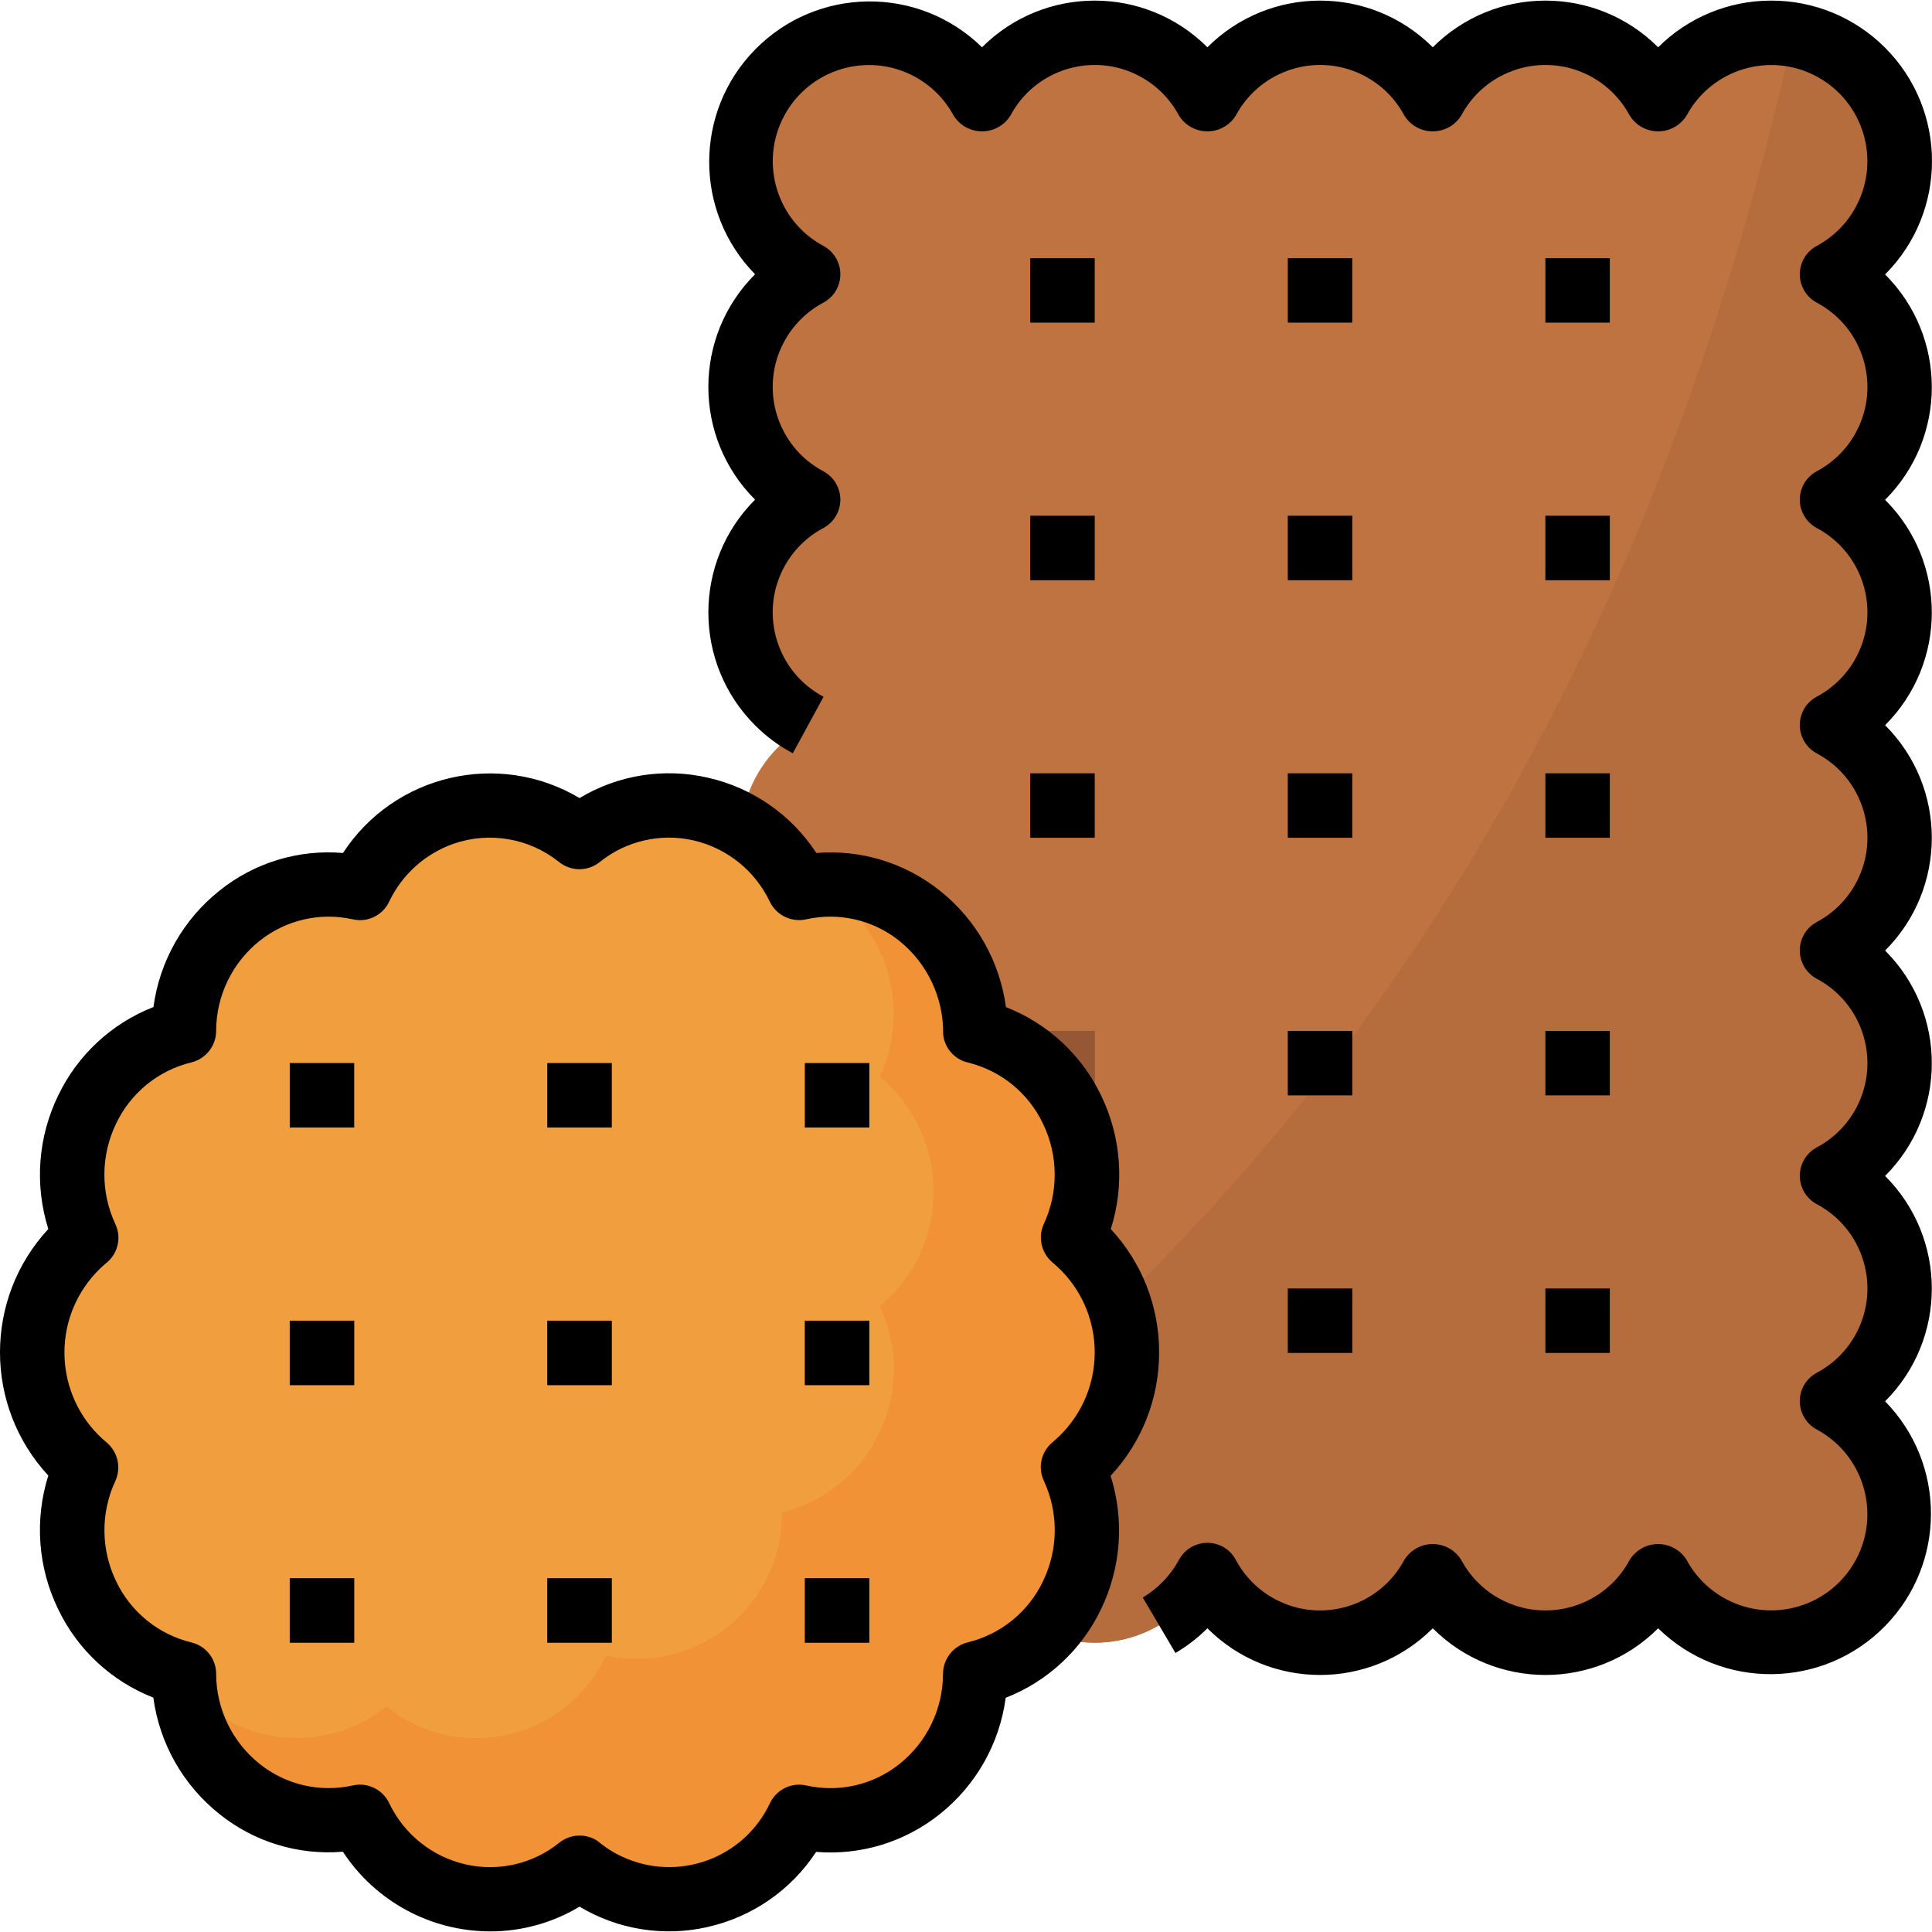 <?xml version="1.0" encoding="iso-8859-1"?>
<!-- Generator: Adobe Illustrator 19.0.0, SVG Export Plug-In . SVG Version: 6.00 Build 0)  -->
<svg version="1.1" id="Capa_1" xmlns="http://www.w3.org/2000/svg" xmlns:xlink="http://www.w3.org/1999/xlink" x="0px" y="0px"
	 viewBox="0 0 512.005 512.005" style="enable-background:new 0 0 512.005 512.005;" xml:space="preserve">
<path style="fill:#BF7341;" d="M503.423,102.551c-0.026-12.492-6.911-23.959-17.918-29.864c16.544-8.899,22.748-29.531,13.84-46.075
	s-29.531-22.748-46.075-13.84c-5.87,3.157-10.683,7.969-13.84,13.84c-8.788-16.493-29.283-22.739-45.777-13.951
	c-5.93,3.157-10.785,8.021-13.951,13.951c-8.788-16.493-29.283-22.739-45.777-13.951c-5.93,3.157-10.785,8.021-13.951,13.951
	c-8.788-16.493-29.283-22.739-45.777-13.951c-5.93,3.157-10.785,8.021-13.951,13.951c-8.899-16.544-29.531-22.748-46.075-13.84
	s-22.748,29.531-13.84,46.075c3.157,5.87,7.969,10.683,13.84,13.84c-16.493,8.788-22.739,29.283-13.951,45.777
	c3.157,5.93,8.021,10.785,13.951,13.951c-16.493,8.788-22.739,29.283-13.951,45.777c3.157,5.93,8.021,10.785,13.951,13.951
	c-16.493,8.788-22.739,29.283-13.951,45.777c3.157,5.93,8.021,10.785,13.951,13.951c-16.493,8.788-22.739,29.283-13.951,45.777
	c3.157,5.93,8.021,10.785,13.951,13.951c-16.493,8.788-22.739,29.283-13.951,45.777c3.157,5.93,8.021,10.785,13.951,13.951
	c-16.544,8.899-22.748,29.531-13.84,46.075c8.899,16.544,29.531,22.748,46.075,13.84c5.87-3.157,10.683-7.969,13.84-13.84
	c8.788,16.493,29.283,22.739,45.777,13.951c5.93-3.157,10.785-8.021,13.951-13.951c8.788,16.493,29.283,22.739,45.777,13.951
	c5.93-3.157,10.785-8.021,13.951-13.951c8.788,16.493,29.283,22.739,45.777,13.951c5.93-3.157,10.785-8.021,13.951-13.951
	c8.899,16.544,29.531,22.748,46.075,13.84c16.544-8.908,22.748-29.531,13.84-46.075c-3.157-5.87-7.969-10.683-13.84-13.84
	c16.493-8.788,22.739-29.283,13.951-45.777c-3.157-5.93-8.021-10.785-13.951-13.951c16.493-8.788,22.739-29.283,13.951-45.777
	c-3.157-5.93-8.021-10.785-13.951-13.951c16.493-8.788,22.739-29.283,13.951-45.777c-3.157-5.93-8.021-10.785-13.951-13.951
	c16.493-8.788,22.739-29.283,13.951-45.777c-3.157-5.93-8.021-10.785-13.951-13.951C496.511,126.51,503.389,115.042,503.423,102.551
	z"/>
<path style="fill:#B56D3E;" d="M503.423,102.551c-0.026-12.492-6.911-23.959-17.918-29.864c16.527-8.848,22.756-29.42,13.908-45.956
	c-4.949-9.249-13.908-15.691-24.249-17.449c-53.738,243.142-189.208,358.765-274.166,408.97
	c9.275,16.229,29.949,21.869,46.178,12.594c5.538-3.166,10.068-7.824,13.072-13.447c8.788,16.493,29.283,22.739,45.777,13.951
	c5.93-3.157,10.785-8.021,13.951-13.951c8.788,16.493,29.283,22.739,45.777,13.951c5.93-3.157,10.785-8.021,13.951-13.951
	c8.788,16.493,29.283,22.739,45.777,13.951c5.93-3.157,10.785-8.021,13.951-13.951c8.899,16.544,29.531,22.748,46.075,13.84
	c16.544-8.908,22.748-29.531,13.84-46.075c-3.157-5.87-7.969-10.683-13.84-13.84c16.493-8.788,22.739-29.283,13.951-45.777
	c-3.157-5.93-8.021-10.785-13.951-13.951c16.493-8.788,22.739-29.283,13.951-45.777c-3.157-5.93-8.021-10.785-13.951-13.951
	c16.493-8.788,22.739-29.283,13.951-45.777c-3.157-5.93-8.021-10.785-13.951-13.951c16.493-8.788,22.739-29.283,13.951-45.777
	c-3.157-5.93-8.021-10.785-13.951-13.951C496.511,126.51,503.389,115.042,503.423,102.551z"/>
<g>
	<rect x="273.037" y="68.429" style="fill:#965735;" width="17.065" height="17.065"/>
	<rect x="341.297" y="68.429" style="fill:#965735;" width="17.065" height="17.065"/>
	<rect x="409.557" y="68.429" style="fill:#965735;" width="17.065" height="17.065"/>
	<g>
		<rect id="SVGCleanerId_0" x="273.037" y="136.689" style="fill:#965735;" width="17.065" height="17.065"/>
	</g>
	<rect x="341.297" y="136.689" style="fill:#965735;" width="17.065" height="17.065"/>
	<g>
		<rect id="SVGCleanerId_1" x="409.557" y="136.689" style="fill:#965735;" width="17.065" height="17.065"/>
	</g>
	<g>
		<rect id="SVGCleanerId_0_1_" x="273.037" y="136.689" style="fill:#965735;" width="17.065" height="17.065"/>
	</g>
	<rect x="341.297" y="136.689" style="fill:#965735;" width="17.065" height="17.065"/>
	<g>
		<rect id="SVGCleanerId_1_1_" x="409.557" y="136.689" style="fill:#965735;" width="17.065" height="17.065"/>
	</g>
	<g>
		<rect id="SVGCleanerId_2" x="273.037" y="204.949" style="fill:#965735;" width="17.065" height="17.065"/>
	</g>
	<rect x="341.297" y="204.949" style="fill:#965735;" width="17.065" height="17.065"/>
	<g>
		<rect id="SVGCleanerId_3" x="409.557" y="204.949" style="fill:#965735;" width="17.065" height="17.065"/>
	</g>
	<g>
		<rect id="SVGCleanerId_2_1_" x="273.037" y="204.949" style="fill:#965735;" width="17.065" height="17.065"/>
	</g>
	<rect x="341.297" y="204.949" style="fill:#965735;" width="17.065" height="17.065"/>
	<g>
		<rect id="SVGCleanerId_3_1_" x="409.557" y="204.949" style="fill:#965735;" width="17.065" height="17.065"/>
	</g>
</g>
<rect id="SVGCleanerId_4" x="273.037" y="273.209" style="fill:#965735;" width="17.065" height="17.065"/>
<g>
	<g>
		<rect id="SVGCleanerId_5" x="341.297" y="273.209" style="fill:#965735;" width="17.065" height="17.065"/>
	</g>
	<rect x="409.557" y="273.209" style="fill:#965735;" width="17.065" height="17.065"/>
</g>
<g>
	<rect id="SVGCleanerId_4_1_" x="273.037" y="273.209" style="fill:#965735;" width="17.065" height="17.065"/>
</g>
<g>
	<g>
		<rect id="SVGCleanerId_5_1_" x="341.297" y="273.209" style="fill:#965735;" width="17.065" height="17.065"/>
	</g>
	<rect x="409.557" y="273.209" style="fill:#965735;" width="17.065" height="17.065"/>
</g>
<rect id="SVGCleanerId_6" x="273.037" y="341.469" style="fill:#965735;" width="17.065" height="17.065"/>
<g>
	<g>
		<rect id="SVGCleanerId_7" x="341.297" y="341.469" style="fill:#965735;" width="17.065" height="17.065"/>
	</g>
	<rect x="409.557" y="341.469" style="fill:#965735;" width="17.065" height="17.065"/>
</g>
<g>
	<rect id="SVGCleanerId_6_1_" x="273.037" y="341.469" style="fill:#965735;" width="17.065" height="17.065"/>
</g>
<g>
	<g>
		<rect id="SVGCleanerId_7_1_" x="341.297" y="341.469" style="fill:#965735;" width="17.065" height="17.065"/>
	</g>
	<rect x="409.557" y="341.469" style="fill:#965735;" width="17.065" height="17.065"/>
</g>
<path id="SVGCleanerId_8" style="fill:#F09E3E;" d="M284.437,388.721l-0.085,0.077l0,0c9.224,19.582,0.819,42.927-18.763,52.151
	c-2.287,1.075-4.684,1.937-7.133,2.551l0,0v0.077c0.102,21.28-17.056,38.609-38.336,38.712c-2.773,0.017-5.546-0.273-8.259-0.853
	h-0.068l0,0c-8.899,19.002-31.519,27.184-50.512,18.285c-2.747-1.288-5.324-2.893-7.688-4.795l0,0l0,0
	c-16.382,13.123-40.299,10.478-53.422-5.904c-1.869-2.338-3.456-4.881-4.727-7.585l0,0h-0.077
	c-20.811,4.445-41.289-8.814-45.734-29.625c-0.58-2.705-0.862-5.469-0.853-8.234v-0.085l0,0
	c-20.99-5.282-33.729-26.587-28.447-47.577c0.614-2.457,1.468-4.838,2.551-7.133l0,0l-0.085-0.068
	c-16.749-13.968-19.01-38.865-5.051-55.615c1.527-1.835,3.217-3.524,5.051-5.051l0.085-0.077l0,0
	c-9.224-19.582-0.828-42.927,18.754-52.151c2.278-1.075,4.65-1.928,7.09-2.543l0,0V273.2c-0.102-21.28,17.056-38.609,38.336-38.712
	c2.773-0.017,5.546,0.273,8.259,0.853h0.068l0,0c4.411-9.283,12.364-16.416,22.074-19.778c12.321-4.3,25.99-1.92,36.127,6.288l0,0
	l0,0c16.382-13.123,40.299-10.478,53.422,5.904c1.869,2.338,3.456,4.881,4.727,7.585l0,0h0.077
	c20.802-4.471,41.297,8.771,45.768,29.574c0.589,2.722,0.87,5.503,0.862,8.285v0.085l0,0c20.99,5.282,33.729,26.587,28.447,47.577
	c-0.614,2.457-1.468,4.838-2.551,7.133l0,0l0.085,0.068c16.749,13.968,19.01,38.865,5.051,55.615
	C287.952,385.505,286.263,387.194,284.437,388.721z"/>
<g>
	<path id="SVGCleanerId_8_1_" style="fill:#F09E3E;" d="M284.437,388.721l-0.085,0.077l0,0c9.224,19.582,0.819,42.927-18.763,52.151
		c-2.287,1.075-4.684,1.937-7.133,2.551l0,0v0.077c0.102,21.28-17.056,38.609-38.336,38.712c-2.773,0.017-5.546-0.273-8.259-0.853
		h-0.068l0,0c-8.899,19.002-31.519,27.184-50.512,18.285c-2.747-1.288-5.324-2.893-7.688-4.795l0,0l0,0
		c-16.382,13.123-40.299,10.478-53.422-5.904c-1.869-2.338-3.456-4.881-4.727-7.585l0,0h-0.077
		c-20.811,4.445-41.289-8.814-45.734-29.625c-0.58-2.705-0.862-5.469-0.853-8.234v-0.085l0,0
		c-20.99-5.282-33.729-26.587-28.447-47.577c0.614-2.457,1.468-4.838,2.551-7.133l0,0l-0.085-0.068
		c-16.749-13.968-19.01-38.865-5.051-55.615c1.527-1.835,3.217-3.524,5.051-5.051l0.085-0.077l0,0
		c-9.224-19.582-0.828-42.927,18.754-52.151c2.278-1.075,4.65-1.928,7.09-2.543l0,0V273.2c-0.102-21.28,17.056-38.609,38.336-38.712
		c2.773-0.017,5.546,0.273,8.259,0.853h0.068l0,0c4.411-9.283,12.364-16.416,22.074-19.778c12.321-4.3,25.99-1.92,36.127,6.288l0,0
		l0,0c16.382-13.123,40.299-10.478,53.422,5.904c1.869,2.338,3.456,4.881,4.727,7.585l0,0h0.077
		c20.802-4.471,41.297,8.771,45.768,29.574c0.589,2.722,0.87,5.503,0.862,8.285v0.085l0,0c20.99,5.282,33.729,26.587,28.447,47.577
		c-0.614,2.457-1.468,4.838-2.551,7.133l0,0l0.085,0.068c16.749,13.968,19.01,38.865,5.051,55.615
		C287.952,385.505,286.263,387.194,284.437,388.721z"/>
</g>
<path style="fill:#F09235;" d="M284.351,388.798l0.085-0.077c16.749-13.968,19.01-38.865,5.051-55.615
	c-1.527-1.834-3.217-3.524-5.051-5.051l-0.085-0.068c9.224-19.582,0.819-42.935-18.763-52.159c-2.287-1.075-4.676-1.928-7.133-2.551
	l0,0V273.2c0.051-21.331-17.201-38.661-38.524-38.712c-0.922,0-1.843,0.026-2.765,0.094c17.688,10.213,24.633,32.244,15.998,50.751
	l0.085,0.068c16.749,13.968,19.01,38.865,5.051,55.615c-1.527,1.834-3.217,3.524-5.051,5.051l-0.085,0.077l0,0
	c9.224,19.582,0.819,42.927-18.763,52.151c-2.295,1.084-4.684,1.937-7.142,2.551l0,0v0.077c0.102,21.28-17.056,38.609-38.336,38.712
	c-2.773,0.017-5.546-0.273-8.259-0.853h-0.068l0,0c-8.908,18.993-31.519,27.176-50.521,18.277c-2.739-1.288-5.324-2.893-7.679-4.795
	l0,0l0,0c-16.314,13.106-40.171,10.512-53.285-5.811c-0.06-0.068-0.111-0.145-0.171-0.213c1.323,21.186,19.565,37.295,40.751,35.973
	c1.903-0.119,3.797-0.375,5.666-0.776h0.077l0,0c8.925,18.993,31.562,27.159,50.555,18.234c2.713-1.271,5.265-2.867,7.602-4.736l0,0
	l0,0c16.365,13.123,40.273,10.495,53.396-5.87c1.877-2.346,3.473-4.898,4.753-7.62l0,0h0.068
	c20.802,4.454,41.28-8.797,45.743-29.599c0.58-2.713,0.87-5.486,0.853-8.259v-0.077l0,0c20.99-5.273,33.729-26.57,28.456-47.56
	c-0.614-2.457-1.476-4.846-2.551-7.142L284.351,388.798z"/>
<g>
	<rect x="76.79" y="281.741" style="fill:#965735;" width="17.065" height="17.065"/>
	<rect x="145.05" y="281.741" style="fill:#965735;" width="17.065" height="17.065"/>
	<rect x="213.31" y="281.741" style="fill:#965735;" width="17.065" height="17.065"/>
	<g>
		<rect id="SVGCleanerId_9" x="76.79" y="350.001" style="fill:#965735;" width="17.065" height="17.065"/>
	</g>
	<rect x="145.05" y="350.001" style="fill:#965735;" width="17.065" height="17.065"/>
	<g>
		<rect id="SVGCleanerId_10" x="213.31" y="350.001" style="fill:#965735;" width="17.065" height="17.065"/>
	</g>
	<g>
		<rect id="SVGCleanerId_9_1_" x="76.79" y="350.001" style="fill:#965735;" width="17.065" height="17.065"/>
	</g>
	<rect x="145.05" y="350.001" style="fill:#965735;" width="17.065" height="17.065"/>
	<g>
		<rect id="SVGCleanerId_10_1_" x="213.31" y="350.001" style="fill:#965735;" width="17.065" height="17.065"/>
	</g>
	<g>
		<rect id="SVGCleanerId_11" x="76.79" y="418.261" style="fill:#965735;" width="17.065" height="17.065"/>
	</g>
	<rect x="145.05" y="418.261" style="fill:#965735;" width="17.065" height="17.065"/>
	<g>
		<rect id="SVGCleanerId_12" x="213.31" y="418.261" style="fill:#965735;" width="17.065" height="17.065"/>
	</g>
	<g>
		<rect id="SVGCleanerId_11_1_" x="76.79" y="418.261" style="fill:#965735;" width="17.065" height="17.065"/>
	</g>
	<rect x="145.05" y="418.261" style="fill:#965735;" width="17.065" height="17.065"/>
	<g>
		<rect id="SVGCleanerId_12_1_" x="213.31" y="418.261" style="fill:#965735;" width="17.065" height="17.065"/>
	</g>
</g>
<path d="M469.293,0.161c-11.195,0.017-21.937,4.462-29.864,12.372C422.944-3.96,396.204-3.96,379.71,12.524l-0.009,0.009
	C363.217-3.96,336.476-3.96,319.983,12.524l-0.009,0.009C303.49-3.96,276.749-3.96,260.256,12.524l-0.009,0.009
	c-16.775-16.442-43.703-16.169-60.145,0.606c-16.212,16.536-16.203,43.012,0,59.548c-16.493,16.476-16.51,43.2-0.034,59.693
	c0.009,0.009,0.026,0.026,0.034,0.034c-16.51,16.527-16.502,43.311,0.026,59.83c2.944,2.944,6.305,5.435,9.974,7.389l8.157-14.983
	c-12.355-6.536-17.073-21.843-10.546-34.198c2.372-4.497,6.05-8.166,10.546-10.546c4.138-2.253,5.666-7.44,3.404-11.579
	c-0.785-1.442-1.971-2.619-3.404-3.404c-12.355-6.536-17.073-21.843-10.546-34.198c2.372-4.497,6.05-8.166,10.546-10.546
	c4.138-2.253,5.666-7.44,3.404-11.579c-0.785-1.442-1.971-2.619-3.404-3.404c-12.406-6.638-17.091-22.091-10.444-34.497
	c6.647-12.406,22.091-17.091,34.497-10.444c4.437,2.372,8.072,6.007,10.444,10.444c2.628,4.138,8.114,5.358,12.244,2.739
	c1.101-0.7,2.039-1.63,2.739-2.739c6.536-12.355,21.843-17.073,34.198-10.546c4.497,2.372,8.166,6.05,10.546,10.546
	c2.628,4.138,8.114,5.358,12.244,2.739c1.101-0.7,2.039-1.63,2.739-2.739c6.536-12.355,21.843-17.073,34.198-10.546
	c4.497,2.372,8.166,6.05,10.546,10.546c2.628,4.138,8.114,5.358,12.244,2.739c1.101-0.7,2.039-1.63,2.739-2.739
	c6.536-12.355,21.843-17.073,34.198-10.546c4.497,2.372,8.166,6.05,10.546,10.546c2.628,4.138,8.114,5.358,12.244,2.739
	c1.101-0.7,2.039-1.63,2.739-2.739c6.638-12.406,22.091-17.091,34.497-10.444c12.406,6.638,17.091,22.091,10.444,34.497
	c-2.372,4.437-6.007,8.072-10.444,10.444c-4.138,2.253-5.666,7.44-3.404,11.579c0.785,1.442,1.971,2.619,3.404,3.404
	c12.355,6.536,17.073,21.843,10.546,34.198c-2.372,4.497-6.05,8.166-10.546,10.546c-4.138,2.253-5.666,7.44-3.404,11.579
	c0.785,1.442,1.971,2.619,3.404,3.404c12.355,6.536,17.073,21.843,10.546,34.198c-2.372,4.497-6.05,8.166-10.546,10.546
	c-4.138,2.253-5.666,7.44-3.404,11.579c0.785,1.442,1.971,2.619,3.404,3.404c12.355,6.536,17.073,21.843,10.546,34.198
	c-2.372,4.497-6.05,8.166-10.546,10.546c-4.138,2.253-5.666,7.44-3.404,11.579c0.785,1.442,1.971,2.619,3.404,3.404
	c12.355,6.536,17.073,21.843,10.546,34.198c-2.372,4.497-6.05,8.166-10.546,10.546c-4.138,2.253-5.666,7.44-3.404,11.579
	c0.785,1.442,1.971,2.619,3.404,3.404c12.355,6.536,17.073,21.843,10.546,34.198c-2.372,4.497-6.05,8.166-10.546,10.546
	c-4.138,2.253-5.666,7.44-3.404,11.579c0.785,1.442,1.971,2.619,3.404,3.404c12.406,6.638,17.091,22.091,10.444,34.497
	c-6.638,12.406-22.091,17.091-34.497,10.444c-4.437-2.372-8.072-6.007-10.444-10.444c-2.628-4.138-8.114-5.358-12.244-2.739
	c-1.101,0.7-2.039,1.63-2.739,2.739c-6.536,12.355-21.843,17.073-34.198,10.546c-4.497-2.372-8.166-6.05-10.546-10.546
	c-2.628-4.138-8.114-5.358-12.244-2.739c-1.101,0.7-2.039,1.63-2.739,2.739c-6.536,12.355-21.843,17.073-34.198,10.546
	c-4.497-2.372-8.166-6.05-10.546-10.546c-2.253-4.138-7.44-5.666-11.579-3.404c-1.442,0.785-2.619,1.971-3.404,3.404
	c-2.244,4.164-5.572,7.637-9.633,10.06l8.66,14.693c3.089-1.809,5.93-4.01,8.464-6.544c16.485,16.493,43.226,16.493,59.719,0.009
	l0.009-0.009c16.485,16.493,43.226,16.493,59.719,0.009l0.009-0.009c16.775,16.442,43.712,16.169,60.145-0.606
	c16.212-16.536,16.203-43.012,0-59.548c16.493-16.476,16.51-43.2,0.034-59.693c-0.009-0.009-0.026-0.026-0.034-0.034
	c16.493-16.476,16.51-43.2,0.034-59.693c-0.009-0.009-0.026-0.026-0.034-0.034c16.493-16.476,16.51-43.2,0.034-59.693
	c-0.009-0.009-0.026-0.026-0.034-0.034c16.493-16.476,16.51-43.2,0.034-59.693c-0.009-0.009-0.026-0.026-0.034-0.034
	c16.493-16.476,16.51-43.2,0.034-59.693c-0.009-0.009-0.026-0.026-0.034-0.034c16.596-16.621,16.57-43.55-0.051-60.137
	C491.503,4.581,480.624,0.11,469.293,0.161z"/>
<rect x="273.037" y="68.429" width="17.065" height="17.065"/>
<rect x="341.297" y="68.429" width="17.065" height="17.065"/>
<rect x="409.557" y="68.429" width="17.065" height="17.065"/>
<g>
	<rect id="SVGCleanerId_0_2_" x="273.037" y="136.689" width="17.065" height="17.065"/>
</g>
<rect x="341.297" y="136.689" width="17.065" height="17.065"/>
<g>
	<rect id="SVGCleanerId_1_2_" x="409.557" y="136.689" width="17.065" height="17.065"/>
</g>
<g>
	<rect id="SVGCleanerId_2_2_" x="273.037" y="204.949" width="17.065" height="17.065"/>
</g>
<rect x="341.297" y="204.949" width="17.065" height="17.065"/>
<g>
	<rect id="SVGCleanerId_3_2_" x="409.557" y="204.949" width="17.065" height="17.065"/>
</g>
<g>
	<rect id="SVGCleanerId_5_2_" x="341.297" y="273.209" width="17.065" height="17.065"/>
</g>
<rect x="409.557" y="273.209" width="17.065" height="17.065"/>
<g>
	<rect id="SVGCleanerId_7_2_" x="341.297" y="341.469" width="17.065" height="17.065"/>
</g>
<rect x="409.557" y="341.469" width="17.065" height="17.065"/>
<path d="M307.176,358.388c0.034-12.116-4.539-23.797-12.799-32.662c3.703-11.689,2.79-24.36-2.56-35.401
	c-5.137-10.725-14.155-19.096-25.231-23.43c-1.63-12.167-7.91-23.234-17.526-30.871c-9.232-7.372-20.939-10.939-32.714-9.974
	c-6.621-10.128-16.928-17.278-28.729-19.949c-11.613-2.679-23.814-0.751-34.028,5.393c-21.425-12.73-49.07-6.306-62.697,14.556
	c-11.775-0.998-23.481,2.568-32.705,9.966c-9.608,7.637-15.887,18.695-17.526,30.862c-11.084,4.335-20.103,12.713-25.239,23.439
	c-5.367,11.024-6.306,23.686-2.619,35.384c-17.073,18.439-17.073,46.912,0,65.35c-3.695,11.707-2.756,24.377,2.611,35.41
	c5.137,10.725,14.147,19.096,25.222,23.43c1.63,12.167,7.918,23.234,17.534,30.871c9.215,7.389,20.922,10.956,32.696,9.966
	c8.626,13.174,23.311,21.109,39.062,21.118c8.336,0,16.519-2.27,23.661-6.561c10.196,6.109,22.364,8.046,33.951,5.393
	c11.8-2.654,22.108-9.787,28.746-19.898c11.783,0.964,23.481-2.602,32.722-9.974c9.616-7.637,15.896-18.703,17.517-30.871
	c11.075-4.326,20.103-12.705,25.239-23.43c5.35-11.032,6.263-23.703,2.56-35.393C302.619,382.237,307.21,370.53,307.176,358.388z
	 M279.018,382.143c-0.213,0.171-0.495,0.435-0.691,0.631c-2.534,2.534-3.217,6.374-1.707,9.625
	c3.942,8.456,3.874,18.234-0.205,26.63c-3.865,8.14-11.203,14.096-19.957,16.212c-3.823,0.964-6.519,4.386-6.544,8.328
	c-0.009,9.3-4.249,18.097-11.519,23.891c-6.937,5.555-16.015,7.654-24.684,5.717c-0.324-0.077-0.657-0.128-0.99-0.171
	c-3.601-0.384-7.048,1.536-8.635,4.787c-6.903,14.761-24.471,21.135-39.241,14.232c-2.346-1.092-4.531-2.5-6.51-4.164
	c-3.114-2.039-7.193-1.852-10.102,0.469c-6.962,5.631-16.118,7.747-24.847,5.759c-8.84-2.022-16.28-7.969-20.205-16.143
	c-1.698-3.686-5.751-5.683-9.71-4.778c-8.66,1.937-17.739-0.162-24.667-5.708c-7.27-5.802-11.51-14.591-11.527-23.891
	c0-0.264,0-0.606-0.043-0.853c-0.358-3.618-2.978-6.604-6.51-7.449c-8.737-2.116-16.058-8.055-19.932-16.169
	c-4.079-8.396-4.164-18.183-0.213-26.647c1.604-3.567,0.623-7.756-2.398-10.239c-13.123-10.981-14.864-30.521-3.882-43.644
	c1.28-1.527,2.696-2.927,4.249-4.181c2.807-2.517,3.626-6.579,2.022-9.992c-3.951-8.456-3.874-18.242,0.205-26.638
	c3.865-8.14,11.195-14.096,19.949-16.212c3.831-0.947,6.527-4.377,6.553-8.319c0.009-9.3,4.249-18.097,11.527-23.891
	c6.928-5.538,15.99-7.637,24.65-5.708c3.959,0.93,8.021-1.058,9.71-4.753c3.43-7.159,9.573-12.662,17.065-15.282
	c9.471-3.268,19.957-1.476,27.807,4.753c3.131,2.619,7.679,2.679,10.879,0.128c6.963-5.623,16.109-7.747,24.838-5.768
	c8.951,2.056,16.451,8.114,20.35,16.434c1.792,3.507,5.734,5.35,9.573,4.488c8.66-1.937,17.739,0.171,24.667,5.717
	c7.466,6.015,11.741,15.128,11.604,24.71c0.333,3.643,2.961,6.672,6.519,7.517c8.754,2.125,16.075,8.08,19.94,16.212
	c4.07,8.387,4.138,18.166,0.205,26.613c-1.604,3.567-0.623,7.756,2.398,10.239c13.123,10.973,14.864,30.495,3.891,43.618
	c-1.177,1.408-2.483,2.713-3.891,3.891H279.018z"/>
<rect x="76.79" y="281.741" width="17.065" height="17.065"/>
<rect x="145.05" y="281.741" width="17.065" height="17.065"/>
<rect x="213.31" y="281.741" width="17.065" height="17.065"/>
<g>
	<rect id="SVGCleanerId_9_2_" x="76.79" y="350.001" width="17.065" height="17.065"/>
</g>
<rect x="145.05" y="350.001" width="17.065" height="17.065"/>
<g>
	<rect id="SVGCleanerId_10_2_" x="213.31" y="350.001" width="17.065" height="17.065"/>
</g>
<g>
	<rect id="SVGCleanerId_11_2_" x="76.79" y="418.261" width="17.065" height="17.065"/>
</g>
<rect x="145.05" y="418.261" width="17.065" height="17.065"/>
<g>
	<rect id="SVGCleanerId_12_2_" x="213.31" y="418.261" width="17.065" height="17.065"/>
</g>
<g>
</g>
<g>
</g>
<g>
</g>
<g>
</g>
<g>
</g>
<g>
</g>
<g>
</g>
<g>
</g>
<g>
</g>
<g>
</g>
<g>
</g>
<g>
</g>
<g>
</g>
<g>
</g>
<g>
</g>
</svg>

